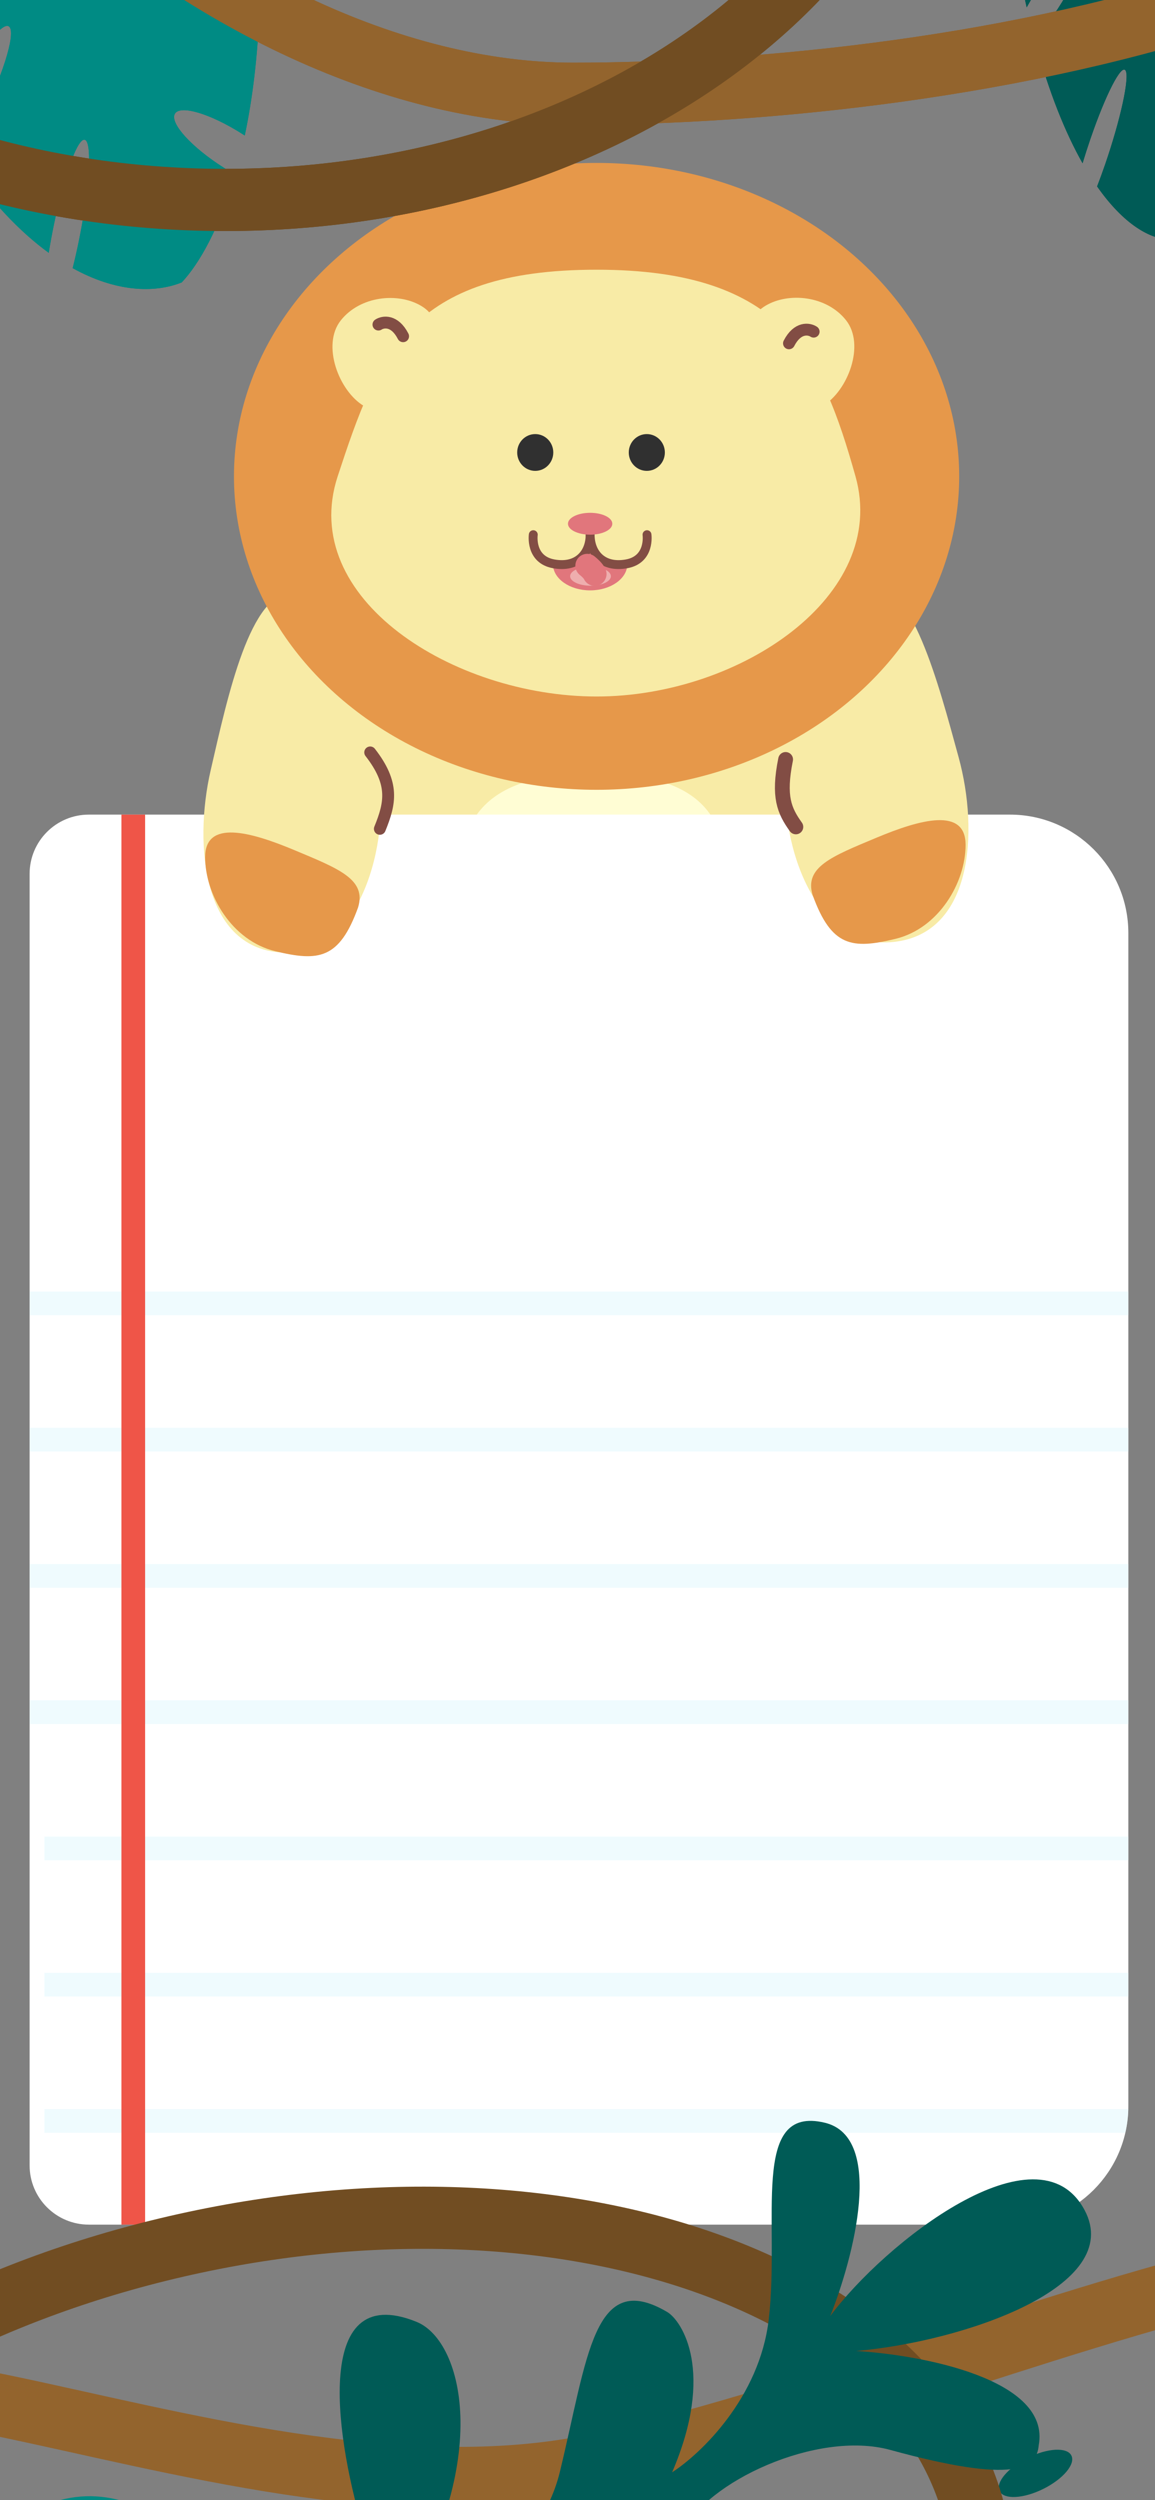 <svg width="390" height="844" viewBox="0 0 390 844" fill="none" xmlns="http://www.w3.org/2000/svg">
<rect x="0" y="0" width="390" height="844" fill="#808080" stroke="none"/>
<g clip-path="url(#clip0_9006_5939)">
<path d="M299.97 257.911C299.97 303.702 254.31 340.823 197.985 340.823C141.66 340.823 96 303.702 96 257.911C96 212.121 141.66 175 197.985 175C254.31 175 299.97 212.121 299.97 257.911Z" fill="#F8EBA6"/>
<path d="M245.458 301.569C245.458 319.561 227.879 342.137 200.646 342.137C173.412 342.137 155 319.561 155 301.569C155 283.576 156.666 261 200.646 261C244.625 261 245.458 283.576 245.458 301.569Z" fill="#FFFDD4"/>
<g clip-path="url(#clip1_9006_5939)">
<path d="M10 295C10 283.954 18.954 275 30 275H341C363.091 275 381 292.909 381 315V711C381 733.091 363.091 751 341 751H30C18.954 751 10 742.046 10 731V295Z" fill="white"/>
<rect width="8" height="658" transform="matrix(0 1 1 0 10 436)" fill="#E0F9FE" fill-opacity="0.5"/>
<rect width="8" height="658" transform="matrix(0 1 1 0 10 482)" fill="#E0F9FE" fill-opacity="0.5"/>
<rect width="8" height="658" transform="matrix(0 1 1 0 10 528)" fill="#E0F9FE" fill-opacity="0.5"/>
<rect width="8" height="658" transform="matrix(0 1 1 0 10 574)" fill="#E0F9FE" fill-opacity="0.5"/>
<rect width="8" height="653" transform="matrix(0 1 1 0 15 620)" fill="#E0F9FE" fill-opacity="0.5"/>
<rect width="8" height="653" transform="matrix(0 1 1 0 15 666)" fill="#E0F9FE" fill-opacity="0.5"/>
<rect width="8" height="653" transform="matrix(0 1 1 0 15 712)" fill="#E0F9FE" fill-opacity="0.5"/>
<rect x="41" y="275" width="8" height="783" fill="#EF5548"/>
</g>
<ellipse cx="155.623" cy="185.824" rx="14.993" ry="5.868" fill="#FFB2A1"/>
<ellipse cx="244.915" cy="185.824" rx="14.993" ry="5.868" fill="#FFB2A1"/>
<path d="M323.69 255.64C330.569 280.739 328.541 316.29 300.407 318.098C272.273 319.907 261.909 277.72 266.108 257.461C270.306 237.201 277.952 197.618 292.888 196.658C307.823 195.698 316.812 230.541 323.69 255.64Z" fill="#F8EBA6"/>
<path d="M326.044 285.197C326.044 297.927 317.046 313.373 302.387 316.938C287.729 320.503 280.732 319.655 274.401 302.171C271.52 292.678 280.898 289.101 295.891 282.82C310.885 276.54 326.044 272.466 326.044 285.197Z" fill="#E6984A"/>
<path d="M71.124 260.086C65.299 285.433 68.529 320.879 96.037 321.597C123.544 322.314 132.167 279.757 127.358 259.675C122.548 239.593 113.695 200.335 99.092 199.954C84.489 199.574 76.949 234.739 71.124 260.086Z" fill="#F8EBA6"/>
<path d="M69.267 289.37C69.267 302.101 78.265 317.547 92.924 321.112C107.582 324.677 114.579 323.828 120.91 306.344C123.791 296.851 114.413 293.274 99.42 286.994C84.427 280.713 69.267 276.639 69.267 289.37Z" fill="#E6984A"/>
<ellipse cx="201.443" cy="160.813" rx="122.443" ry="105.813" fill="#E6984A"/>
<path d="M288.869 160.813C300.219 201.169 249.727 235.128 201.444 235.128C153.16 235.128 100.495 202.031 114.019 160.813C127.543 119.595 138.29 91.05 201.444 91.05C264.597 91.05 277.518 120.456 288.869 160.813Z" fill="#F8EBA6"/>
<path d="M277.864 136.983C269.451 141.977 262.668 131.251 258.536 124.024C254.405 116.798 250.123 108.175 258.536 103.181C266.287 98.579 279.07 99.781 285.659 108.089C292.249 116.396 286.277 131.989 277.864 136.983Z" fill="#F8EBA6"/>
<path d="M122.87 137.052C131.283 142.047 138.065 131.32 142.197 124.094C146.329 116.867 150.61 108.244 142.197 103.25C134.446 98.649 121.664 99.85 115.074 108.158C108.484 116.465 114.456 132.058 122.87 137.052Z" fill="#F8EBA6"/>
<ellipse cx="180.73" cy="152.75" rx="6.094" ry="6.21" fill="#303030"/>
<ellipse cx="218.405" cy="152.75" rx="6.094" ry="6.21" fill="#303030"/>
<path d="M211.827 190.431C211.827 195.331 206.204 199.303 199.269 199.303C192.333 199.303 186.71 195.331 186.71 190.431C197.216 190.431 196.321 185.298 198.665 185.298C201.009 185.298 203.737 191.942 211.827 190.431Z" fill="#E1767C"/>
<path d="M199.269 180.499C199.269 186.774 195.043 191.819 186.953 190.342C178.862 188.866 180.07 180.499 180.07 180.499" stroke="#824D44" stroke-width="3" stroke-linecap="round"/>
<path d="M199.269 180.499C199.269 186.774 203.495 191.819 211.586 190.342C219.676 188.866 218.469 180.499 218.469 180.499" stroke="#824D44" stroke-width="3" stroke-linecap="round"/>
<ellipse cx="199.269" cy="176.808" rx="7.487" ry="3.691" fill="#E1767C"/>
<ellipse cx="199.39" cy="194.525" rx="6.883" ry="3.199" fill="#EEAEAE"/>
<path d="M198.277 190.964C199.11 191.643 200.276 192.661 200.804 193.774" stroke="#E1767C" stroke-width="8" stroke-linecap="round"/>
<path d="M274.739 111.967C273.169 110.941 269.305 110.293 266.407 115.904" stroke="#824D44" stroke-width="4" stroke-linecap="round"/>
<path d="M127.784 109.577C129.354 108.552 133.218 107.904 136.116 113.514" stroke="#824D44" stroke-width="4" stroke-linecap="round"/>
<path d="M268.729 279.147C264.864 273.737 262.715 269.035 265.271 256.379" stroke="#824D44" stroke-width="5" stroke-linecap="round"/>
<path d="M128.26 279.807C131.818 271.072 133.187 264.515 125 254" stroke="#824D44" stroke-width="4" stroke-linecap="round"/>
<path d="M395.651 80.904C388.463 80.999 379.381 75.698 370.447 62.933C371.351 60.604 372.273 58.082 373.191 55.409C378.367 40.334 381.448 26.194 380.073 23.827C378.698 21.459 373.388 31.759 368.212 46.833C367.244 49.651 366.351 52.437 365.545 55.118C359.752 44.871 354.186 31.231 349.431 13.609C351.404 11.258 353.572 8.367 355.799 5.059C363.379 -6.204 368.78 -18.025 367.86 -21.345C366.94 -24.665 360.05 -18.225 352.469 -6.962C350.33 -3.785 348.366 -0.563 346.668 2.5C343.858 -9.772 341.426 -23.71 339.52 -39.468C342.267 -40.26 345.655 -41.861 349.271 -44.197C357.908 -49.773 364.576 -57.415 364.165 -61.263C363.754 -65.111 356.421 -63.71 347.785 -58.133C344.15 -55.786 340.866 -53.072 338.309 -50.43C337.279 -60.727 336.466 -71.737 335.905 -83.499C338.593 -83.297 341.899 -83.615 345.46 -84.524C354.319 -86.786 361.407 -91.845 361.29 -95.825C361.173 -99.805 353.895 -101.198 345.036 -98.937C341.421 -98.014 338.101 -96.624 335.445 -95.033C335.157 -104.084 335.087 -112.465 335.21 -120.223C335.99 -120.344 336.792 -120.506 337.611 -120.715C344.896 -122.574 350.706 -127.308 350.589 -131.287C350.472 -135.267 344.472 -136.986 337.187 -135.126C336.682 -134.997 336.184 -134.852 335.694 -134.697C339.502 -207.076 362.479 -215.366 376.998 -212.451L376.75 -258.301L377.605 -258.743L385.527 -213.58C425.973 -231.492 436.119 -163.528 436.137 -127.307C436.181 -125.942 436.223 -124.584 436.262 -123.235C428.81 -122.285 422.953 -118.692 422.937 -114.907C422.922 -111.062 428.937 -108.423 436.555 -108.818C436.747 -92.744 436.465 -77.861 435.795 -64.103C434.645 -64.38 433.456 -64.627 432.238 -64.833C421.64 -66.624 412.877 -64.839 412.665 -60.845C412.453 -56.851 420.872 -52.16 431.47 -50.368C432.653 -50.168 433.814 -50.015 434.942 -49.902C433.844 -34.643 432.253 -20.91 430.311 -8.599C427.956 -11.228 425.229 -13.939 422.282 -16.521C412.486 -25.102 403.974 -29.024 403.272 -25.279C402.57 -21.534 409.943 -11.542 419.739 -2.96C422.743 -0.328 425.627 1.865 428.201 3.533C425.294 18.768 421.844 31.507 418.194 42.005C417.627 41.089 417.041 40.173 416.438 39.264C409.723 29.139 403.448 23.659 402.423 27.026C401.399 30.392 406.013 41.329 412.729 51.454C413.12 52.044 413.509 52.617 413.896 53.174C407.426 68.352 400.756 77.161 395.651 80.904Z" fill="#005B56"/>
<path d="M61.358 95.346C51.963 99.09 38.943 98.505 24.536 90.527C25.226 87.785 25.9 84.844 26.536 81.757C30.123 64.349 31.163 48.921 28.86 47.298C26.557 45.675 21.783 58.471 18.196 75.879C17.526 79.133 16.945 82.318 16.458 85.356C6.698 78.252 -3.482 67.705 -13.446 52.843C-11.358 49.536 -9.131 45.6 -6.915 41.226C0.629 26.334 5.199 12.001 3.291 9.214C1.383 6.427 -6.28 16.24 -13.825 31.132C-15.953 35.333 -17.843 39.49 -19.419 43.355C-25.7 32.751 -31.84 20.322 -37.675 5.841C-34.244 3.669 -30.144 0.377 -25.901 -3.749C-15.77 -13.602 -8.653 -24.479 -10.006 -28.044C-11.359 -31.609 -20.669 -26.511 -30.801 -16.657C-35.065 -12.51 -38.792 -8.18 -41.582 -4.292C-45.112 -13.864 -48.51 -24.246 -51.737 -35.493C-48.174 -36.659 -43.911 -38.65 -39.438 -41.35C-28.311 -48.067 -20.099 -56.627 -21.096 -60.469C-22.092 -64.312 -31.92 -61.981 -43.047 -55.264C-47.587 -52.523 -51.641 -49.475 -54.783 -46.566C-57.078 -55.294 -58.947 -63.475 -60.429 -71.143C-59.433 -71.657 -58.415 -72.224 -57.387 -72.845C-48.238 -78.368 -41.63 -85.96 -42.626 -89.802C-43.623 -93.644 -51.847 -92.282 -60.996 -86.759C-61.63 -86.376 -62.252 -85.981 -62.86 -85.579C-73.206 -158.474 -44.865 -178.272 -25.228 -182.787L-35.265 -227.613L-34.239 -228.481L-14.294 -188.227C34.895 -226.329 62.586 -164.85 70.283 -129.348C70.631 -128.032 70.973 -126.722 71.309 -125.418C61.748 -120.702 54.839 -114.205 55.62 -110.487C56.414 -106.71 64.853 -107.177 74.748 -111.432C78.405 -95.772 81.189 -81.037 83.226 -67.208C81.66 -66.896 80.051 -66.533 78.412 -66.116C64.149 -62.491 53.048 -56.29 53.615 -52.267C54.184 -48.243 66.207 -47.92 80.47 -51.546C82.063 -51.951 83.616 -52.39 85.118 -52.852C86.912 -37.335 87.736 -23.063 87.8 -10.007C84.159 -11.388 80.012 -12.661 75.604 -13.696C60.953 -17.134 48.974 -16.655 48.848 -12.628C48.721 -8.6 60.496 -2.547 75.147 0.891C79.64 1.946 83.882 2.63 87.607 2.959C87.028 19.371 85.207 33.614 82.649 45.76C81.713 45.149 80.751 44.548 79.769 43.963C68.827 37.447 59.446 35.262 58.817 39.083C58.188 42.904 66.548 51.284 77.491 57.8C78.127 58.179 78.76 58.542 79.385 58.892C74.124 77.06 67.253 89.084 61.358 95.346Z" fill="#008B84"/>
<path d="M-58.758 -266.385C-53.206 -266.946 -45.398 -265.499 -34.911 -261.595C-24.608 -257.759 -12.789 -251.971 0.452 -244.946C26.503 -231.126 58.059 -212.467 90.644 -197.618C123.358 -182.71 158.684 -170.845 193.5 -170.845C226.855 -170.845 266.321 -175.589 306.026 -180.503C346.045 -185.455 386.437 -190.599 422.703 -191.727C459.25 -192.863 489.861 -189.821 511.02 -179.622C521.371 -174.633 529.183 -168.059 534.477 -159.602C539.773 -151.138 543 -140.063 543 -125.344C543 -67.646 492.213 -28.07 418.935 -2.637C346.694 22.437 257.952 31.656 193.5 31.656C131.87 31.656 64.725 -1.921 12.673 -52.265C-39.395 -102.624 -74.5 -167.948 -74.5 -229.344C-74.5 -244.955 -72.226 -254.265 -69.244 -259.526C-66.697 -264.021 -63.496 -265.906 -58.758 -266.385Z" stroke="#93642D" stroke-width="21"/>
<path d="M76 -293.5C142.651 -293.5 202.607 -272.766 245.679 -239.727C288.74 -206.695 314.5 -161.798 314.5 -113C314.5 -64.202 288.74 -19.305 245.679 13.727C202.607 46.766 142.651 67.5 76 67.5C9.349 67.5 -50.607 46.766 -93.679 13.727C-136.74 -19.305 -162.5 -64.202 -162.5 -113C-162.5 -161.798 -136.74 -206.695 -93.679 -239.727C-50.607 -272.766 9.349 -293.5 76 -293.5Z" stroke="#714D22" stroke-width="21"/>
<path d="M395.651 80.904C388.464 80.999 379.381 75.699 370.447 62.934C371.351 60.605 372.274 58.082 373.192 55.409C378.368 40.335 381.449 26.195 380.074 23.827C378.699 21.459 373.388 31.759 368.212 46.833C367.244 49.651 366.351 52.437 365.545 55.118C359.752 44.871 354.187 31.23 349.432 13.608C351.405 11.257 353.573 8.366 355.8 5.059C363.38 -6.204 368.78 -18.026 367.86 -21.345C366.94 -24.665 360.05 -18.225 352.469 -6.962C350.33 -3.785 348.366 -0.564 346.668 2.499C343.858 -9.772 341.426 -23.71 339.52 -39.468C342.267 -40.26 345.655 -41.861 349.271 -44.197C357.908 -49.773 364.576 -57.415 364.165 -61.263C363.754 -65.111 356.421 -63.71 347.785 -58.133C344.151 -55.786 340.867 -53.072 338.31 -50.43C337.28 -60.727 336.467 -71.737 335.906 -83.499C338.594 -83.297 341.899 -83.615 345.46 -84.524C354.32 -86.786 361.407 -91.845 361.29 -95.825C361.173 -99.805 353.895 -101.198 345.036 -98.937C341.421 -98.014 338.102 -96.624 335.446 -95.033C335.158 -104.084 335.088 -112.465 335.211 -120.223C335.99 -120.344 336.793 -120.506 337.611 -120.715C344.896 -122.574 350.706 -127.308 350.589 -131.287C350.472 -135.267 344.472 -136.986 337.187 -135.126C336.682 -134.997 336.185 -134.852 335.695 -134.697C339.503 -207.076 362.479 -215.366 376.998 -212.451L376.75 -258.301L377.605 -258.743L385.527 -213.58C425.973 -231.492 436.12 -163.528 436.138 -127.307C436.182 -125.942 436.223 -124.584 436.262 -123.235C428.81 -122.285 422.954 -118.692 422.938 -114.907C422.923 -111.062 428.937 -108.423 436.555 -108.818C436.747 -92.745 436.465 -77.861 435.795 -64.104C434.645 -64.381 433.456 -64.627 432.239 -64.833C421.64 -66.624 412.877 -64.839 412.665 -60.845C412.453 -56.851 420.872 -52.16 431.47 -50.368C432.654 -50.168 433.815 -50.015 434.943 -49.902C433.845 -34.643 432.253 -20.911 430.311 -8.6C427.956 -11.229 425.229 -13.939 422.282 -16.521C412.486 -25.102 403.975 -29.024 403.273 -25.279C402.571 -21.534 409.943 -11.542 419.739 -2.96C422.743 -0.328 425.628 1.864 428.202 3.533C425.295 18.768 421.844 31.507 418.194 42.005C417.627 41.089 417.042 40.173 416.439 39.264C409.724 29.138 403.449 23.659 402.424 27.026C401.4 30.392 406.013 41.329 412.729 51.454C413.119 52.044 413.509 52.617 413.896 53.174C407.425 68.352 400.756 77.161 395.651 80.904Z" fill="#005B56"/>
<path d="M61.358 95.346C51.963 99.09 38.943 98.505 24.536 90.527C25.226 87.785 25.9 84.844 26.536 81.757C30.123 64.349 31.163 48.921 28.86 47.298C26.557 45.675 21.783 58.471 18.196 75.879C17.526 79.133 16.945 82.318 16.458 85.356C6.698 78.252 -3.482 67.705 -13.446 52.843C-11.358 49.536 -9.131 45.6 -6.915 41.226C0.629 26.334 5.199 12.001 3.291 9.214C1.383 6.427 -6.28 16.24 -13.825 31.132C-15.953 35.333 -17.843 39.49 -19.419 43.355C-25.7 32.751 -31.84 20.322 -37.675 5.841C-34.244 3.669 -30.144 0.377 -25.901 -3.749C-15.77 -13.602 -8.653 -24.479 -10.006 -28.044C-11.359 -31.609 -20.669 -26.511 -30.801 -16.657C-35.065 -12.51 -38.792 -8.18 -41.582 -4.292C-45.112 -13.864 -48.51 -24.246 -51.737 -35.493C-48.174 -36.659 -43.911 -38.65 -39.438 -41.35C-28.311 -48.067 -20.099 -56.627 -21.096 -60.469C-22.092 -64.312 -31.92 -61.981 -43.047 -55.264C-47.587 -52.523 -51.641 -49.475 -54.783 -46.566C-57.078 -55.294 -58.947 -63.475 -60.429 -71.143C-59.433 -71.657 -58.415 -72.224 -57.387 -72.845C-48.238 -78.368 -41.63 -85.96 -42.626 -89.802C-43.623 -93.644 -51.847 -92.282 -60.996 -86.759C-61.63 -86.376 -62.252 -85.981 -62.86 -85.579C-73.206 -158.474 -44.865 -178.272 -25.228 -182.787L-35.265 -227.613L-34.239 -228.481L-14.294 -188.227C34.895 -226.329 62.586 -164.85 70.283 -129.348C70.631 -128.032 70.973 -126.722 71.309 -125.418C61.748 -120.702 54.839 -114.205 55.62 -110.487C56.414 -106.71 64.853 -107.177 74.748 -111.432C78.405 -95.772 81.189 -81.037 83.226 -67.208C81.66 -66.896 80.051 -66.533 78.412 -66.116C64.149 -62.491 53.048 -56.29 53.615 -52.267C54.184 -48.243 66.207 -47.92 80.47 -51.546C82.063 -51.951 83.616 -52.39 85.118 -52.852C86.912 -37.335 87.736 -23.063 87.8 -10.007C84.159 -11.388 80.012 -12.661 75.604 -13.696C60.953 -17.134 48.974 -16.655 48.848 -12.628C48.721 -8.6 60.496 -2.547 75.147 0.891C79.64 1.946 83.882 2.63 87.607 2.959C87.028 19.371 85.207 33.614 82.649 45.76C81.713 45.149 80.751 44.548 79.769 43.963C68.827 37.447 59.446 35.262 58.817 39.083C58.188 42.904 66.548 51.284 77.491 57.8C78.127 58.179 78.76 58.542 79.385 58.892C74.124 77.06 67.253 89.084 61.358 95.346Z" fill="#008B84"/>
<path d="M-58.758 -266.385C-53.206 -266.946 -45.398 -265.499 -34.911 -261.595C-24.608 -257.759 -12.789 -251.971 0.452 -244.946C26.503 -231.126 58.059 -212.467 90.644 -197.618C123.358 -182.71 158.684 -170.845 193.5 -170.845C226.855 -170.845 266.321 -175.589 306.026 -180.503C346.045 -185.455 386.437 -190.599 422.703 -191.727C459.25 -192.863 489.861 -189.821 511.02 -179.622C521.371 -174.633 529.183 -168.059 534.477 -159.602C539.773 -151.138 543 -140.063 543 -125.344C543 -67.646 492.213 -28.07 418.935 -2.637C346.694 22.437 257.952 31.656 193.5 31.656C131.87 31.656 64.725 -1.921 12.673 -52.265C-39.395 -102.624 -74.5 -167.948 -74.5 -229.344C-74.5 -244.955 -72.226 -254.265 -69.244 -259.526C-66.697 -264.021 -63.496 -265.906 -58.758 -266.385Z" stroke="#93642D" stroke-width="21"/>
<path d="M76 -293.5C142.651 -293.5 202.607 -272.766 245.679 -239.727C288.74 -206.695 314.5 -161.798 314.5 -113C314.5 -64.202 288.74 -19.305 245.679 13.727C202.607 46.766 142.651 67.5 76 67.5C9.349 67.5 -50.607 46.766 -93.679 13.727C-136.74 -19.305 -162.5 -64.202 -162.5 -113C-162.5 -161.798 -136.74 -206.695 -93.679 -239.727C-50.607 -272.766 9.349 -293.5 76 -293.5Z" stroke="#714D22" stroke-width="21"/>
<path d="M351.104 840.77C344.302 843.8 338.136 843.659 337.332 840.455C336.528 837.251 341.39 832.197 348.192 829.168C354.994 826.138 361.16 826.279 361.964 829.483C362.768 832.687 357.906 837.74 351.104 840.77ZM450.842 829.511C443.076 831.741 436.232 830.914 435.555 827.663C434.878 824.413 440.624 819.971 448.389 817.741C456.155 815.511 462.998 816.338 463.676 819.588C464.353 822.838 458.607 827.281 450.842 829.511ZM365.048 868.489C356.776 872.174 349.418 872.564 348.614 869.361C347.81 866.157 353.864 860.572 362.137 856.887C370.409 853.202 377.767 852.812 378.571 856.016C379.375 859.22 373.321 864.805 365.048 868.489ZM375.761 900.409C368.281 906.737 361.352 909.404 360.284 906.368C359.216 903.332 364.414 895.742 371.893 889.414C379.373 883.087 386.302 880.419 387.37 883.455C388.438 886.491 383.241 894.082 375.761 900.409ZM473.53 870.916C474.014 874.2 465.754 877.478 455.079 878.238C444.404 878.997 435.358 876.95 434.873 873.666C434.389 870.381 442.649 867.103 453.324 866.344C463.999 865.584 473.046 867.631 473.53 870.916ZM471.926 922.283C471.888 925.467 462.885 924.063 451.818 919.147C440.751 914.231 431.811 907.664 431.849 904.479C431.888 901.295 440.889 902.698 451.956 907.614C463.023 912.53 471.964 919.098 471.926 922.283ZM390.677 939.004C385.214 949.724 379.59 956.387 378.115 953.886C376.641 951.384 379.874 940.667 385.337 929.947C390.8 919.227 396.424 912.565 397.899 915.065C399.373 917.567 396.14 928.284 390.677 939.004ZM416.407 976.218C413.957 989.527 410.548 998.992 408.793 997.359C407.038 995.725 407.602 983.611 410.053 970.302C412.503 956.992 415.913 947.527 417.667 949.16C419.422 950.795 418.858 962.909 416.407 976.218ZM470.215 971.755C469.796 974.7 462.709 971.566 454.388 964.754C446.066 957.942 439.66 950.033 440.079 947.088C440.498 944.143 447.583 947.278 455.905 954.089C464.226 960.901 470.633 968.81 470.215 971.755Z" fill="#005B56"/>
<path d="M118.367 1073.73C109.828 1078.73 96.993 1080.98 81.522 1077.51C81.722 1075.15 81.872 1072.62 81.959 1069.98C82.451 1055.11 80.796 1042.38 78.263 1041.54C75.73 1040.71 73.278 1052.08 72.785 1066.95C72.694 1069.73 72.677 1072.44 72.727 1075.01C61.951 1071.28 50.169 1064.85 37.851 1054.87C39.32 1051.76 40.816 1048.1 42.225 1044.09C47.024 1030.43 49.01 1017.85 46.661 1015.99C44.312 1014.12 38.517 1023.68 33.719 1037.34C32.365 1041.19 31.236 1044.96 30.364 1048.42C22.386 1041.13 14.228 1032.33 6.013 1021.8C8.992 1019.33 12.432 1015.8 15.866 1011.57C24.068 1001.46 29.143 991.146 27.202 988.537C25.261 985.929 17.04 992.009 8.839 1002.12C5.387 1006.37 2.492 1010.66 0.438 1014.4C-4.673 1007.37 -9.795 999.659 -14.899 991.209C-11.616 989.518 -7.791 987.013 -3.885 983.889C5.833 976.117 12.381 967.458 10.742 964.549C9.101 961.64 -0.107 965.582 -9.825 973.355C-13.79 976.526 -17.227 979.846 -19.796 982.862C-23.552 976.261 -26.797 970.015 -29.575 964.104C-28.69 963.478 -27.793 962.806 -26.894 962.088C-18.904 955.697 -13.755 948.157 -15.396 945.249C-17.036 942.34 -24.843 945.162 -32.834 951.553C-33.388 951.996 -33.927 952.447 -34.453 952.899C-57.197 895.925 -32.91 873.946 -14.488 866.182L-32.069 831.913L-31.216 830.995L-4.738 859.487C36.767 818.305 74.497 862.396 88.174 889.59C88.742 890.585 89.303 891.577 89.857 892.564C81.325 898.386 75.693 905.099 77.101 907.953C78.532 910.851 86.704 908.71 95.644 903.191C101.933 915.132 107.207 926.505 111.595 937.297C110.118 937.878 108.607 938.508 107.076 939.188C93.756 945.108 83.973 952.457 85.226 955.602C86.479 958.747 98.294 956.497 111.614 950.578C113.101 949.917 114.542 949.237 115.93 948.548C120.374 960.763 123.653 972.168 125.977 982.747C122.177 982.386 117.901 982.219 113.412 982.3C98.488 982.57 86.855 985.46 87.429 988.754C88.004 992.048 100.568 994.5 115.491 994.229C120.068 994.147 124.334 993.816 128.034 993.304C130.31 1006.74 130.998 1018.67 130.6 1029.06C129.578 1028.76 128.534 1028.48 127.472 1028.21C115.642 1025.2 106.09 1025.39 106.136 1028.62C106.183 1031.85 115.812 1036.91 127.642 1039.91C128.33 1040.08 129.011 1040.24 129.682 1040.4C127.684 1056.23 123.047 1067.42 118.367 1073.73Z" fill="#008B84"/>
<path d="M-61.56 807.162C-55.831 805.428 -47.634 805.003 -36.667 805.984C-25.848 806.952 -13.233 809.19 0.934 812.124C28.858 817.906 62.879 826.438 97.282 831.675C131.837 836.935 168.18 839.138 201.86 831.946C234.351 825.009 272.017 812.955 310.023 800.669C348.275 788.304 386.971 775.668 422.339 767.156C457.967 758.582 488.755 754.585 511.529 758.494C522.731 760.417 531.395 764.158 537.756 769.671C544.009 775.09 548.752 782.836 551.163 794.125C555.912 816.369 548.329 837.851 530.412 858.88C512.36 880.068 484.519 899.855 451.224 917.644C384.732 953.17 299.35 979.235 236.19 992.722C175.296 1005.72 103.536 992.311 44.07 962.419C-15.693 932.379 -60.403 887.108 -70.739 838.702C-73.372 826.374 -72.675 819.039 -70.942 814.811C-69.476 811.234 -66.818 808.755 -61.56 807.162Z" stroke="#93642D" stroke-width="21"/>
<path d="M65.703 756.98C131.296 742.974 193.813 747.335 241.726 765.168C289.778 783.053 321.711 813.796 329.838 851.855C337.964 889.913 321.372 931.018 284.816 966.969C248.365 1002.82 193.081 1032.33 127.489 1046.34C61.896 1060.34 -0.621 1055.98 -48.534 1038.15C-96.586 1020.26 -128.52 989.52 -136.646 951.462C-144.773 913.404 -128.18 872.299 -91.624 836.348C-55.173 800.5 0.111 770.986 65.703 756.98Z" stroke="#714D22" stroke-width="21"/>
<path d="M123.08 855.407C130.496 879.258 78.797 905.381 58.636 919.337L59.848 921.898C118.304 900.964 141.049 919.799 149.641 924.185C195.008 947.344 211.511 935.504 213.954 928.823C219.899 903.535 174.027 897.941 150.331 900.233C191.71 878.529 219.481 878.931 228.195 881.846C250.14 888.857 293.892 897.041 293.336 873.685C292.781 850.329 251.428 851.233 230.82 854.604C238.076 838.208 275.653 820.198 300.662 827.067C342.985 838.691 350.064 833.262 350.729 825.534C354.931 803.207 311.355 794.978 289.041 793.655C325.139 790.543 380.045 771.929 366.212 746.073C350.385 716.49 298.581 757.197 280.327 781.883C288.209 762.164 298.882 721.502 278.523 716.605C253.074 710.483 263.451 749.806 259.581 782.958C256.486 809.48 236.535 828.443 226.946 834.609C241.548 800.688 230.261 783.416 225.281 780.485C200.385 765.831 198.451 795.694 189.05 834.448C181.529 865.451 148.116 881.214 132.349 885.221C166.755 832.84 156.883 790.382 140.638 783.81C104.539 769.206 113.811 825.594 123.08 855.407Z" fill="#005B56"/>
</g>
<defs>
<clipPath id="clip0_9006_5939">
<rect width="390" height="844" fill="white"/>
</clipPath>
<clipPath id="clip1_9006_5939">
<path d="M10 295C10 283.954 18.954 275 30 275H341C363.091 275 381 292.909 381 315V711C381 733.091 363.091 751 341 751H30C18.954 751 10 742.046 10 731V295Z" fill="white"/>
</clipPath>
</defs>
</svg>
